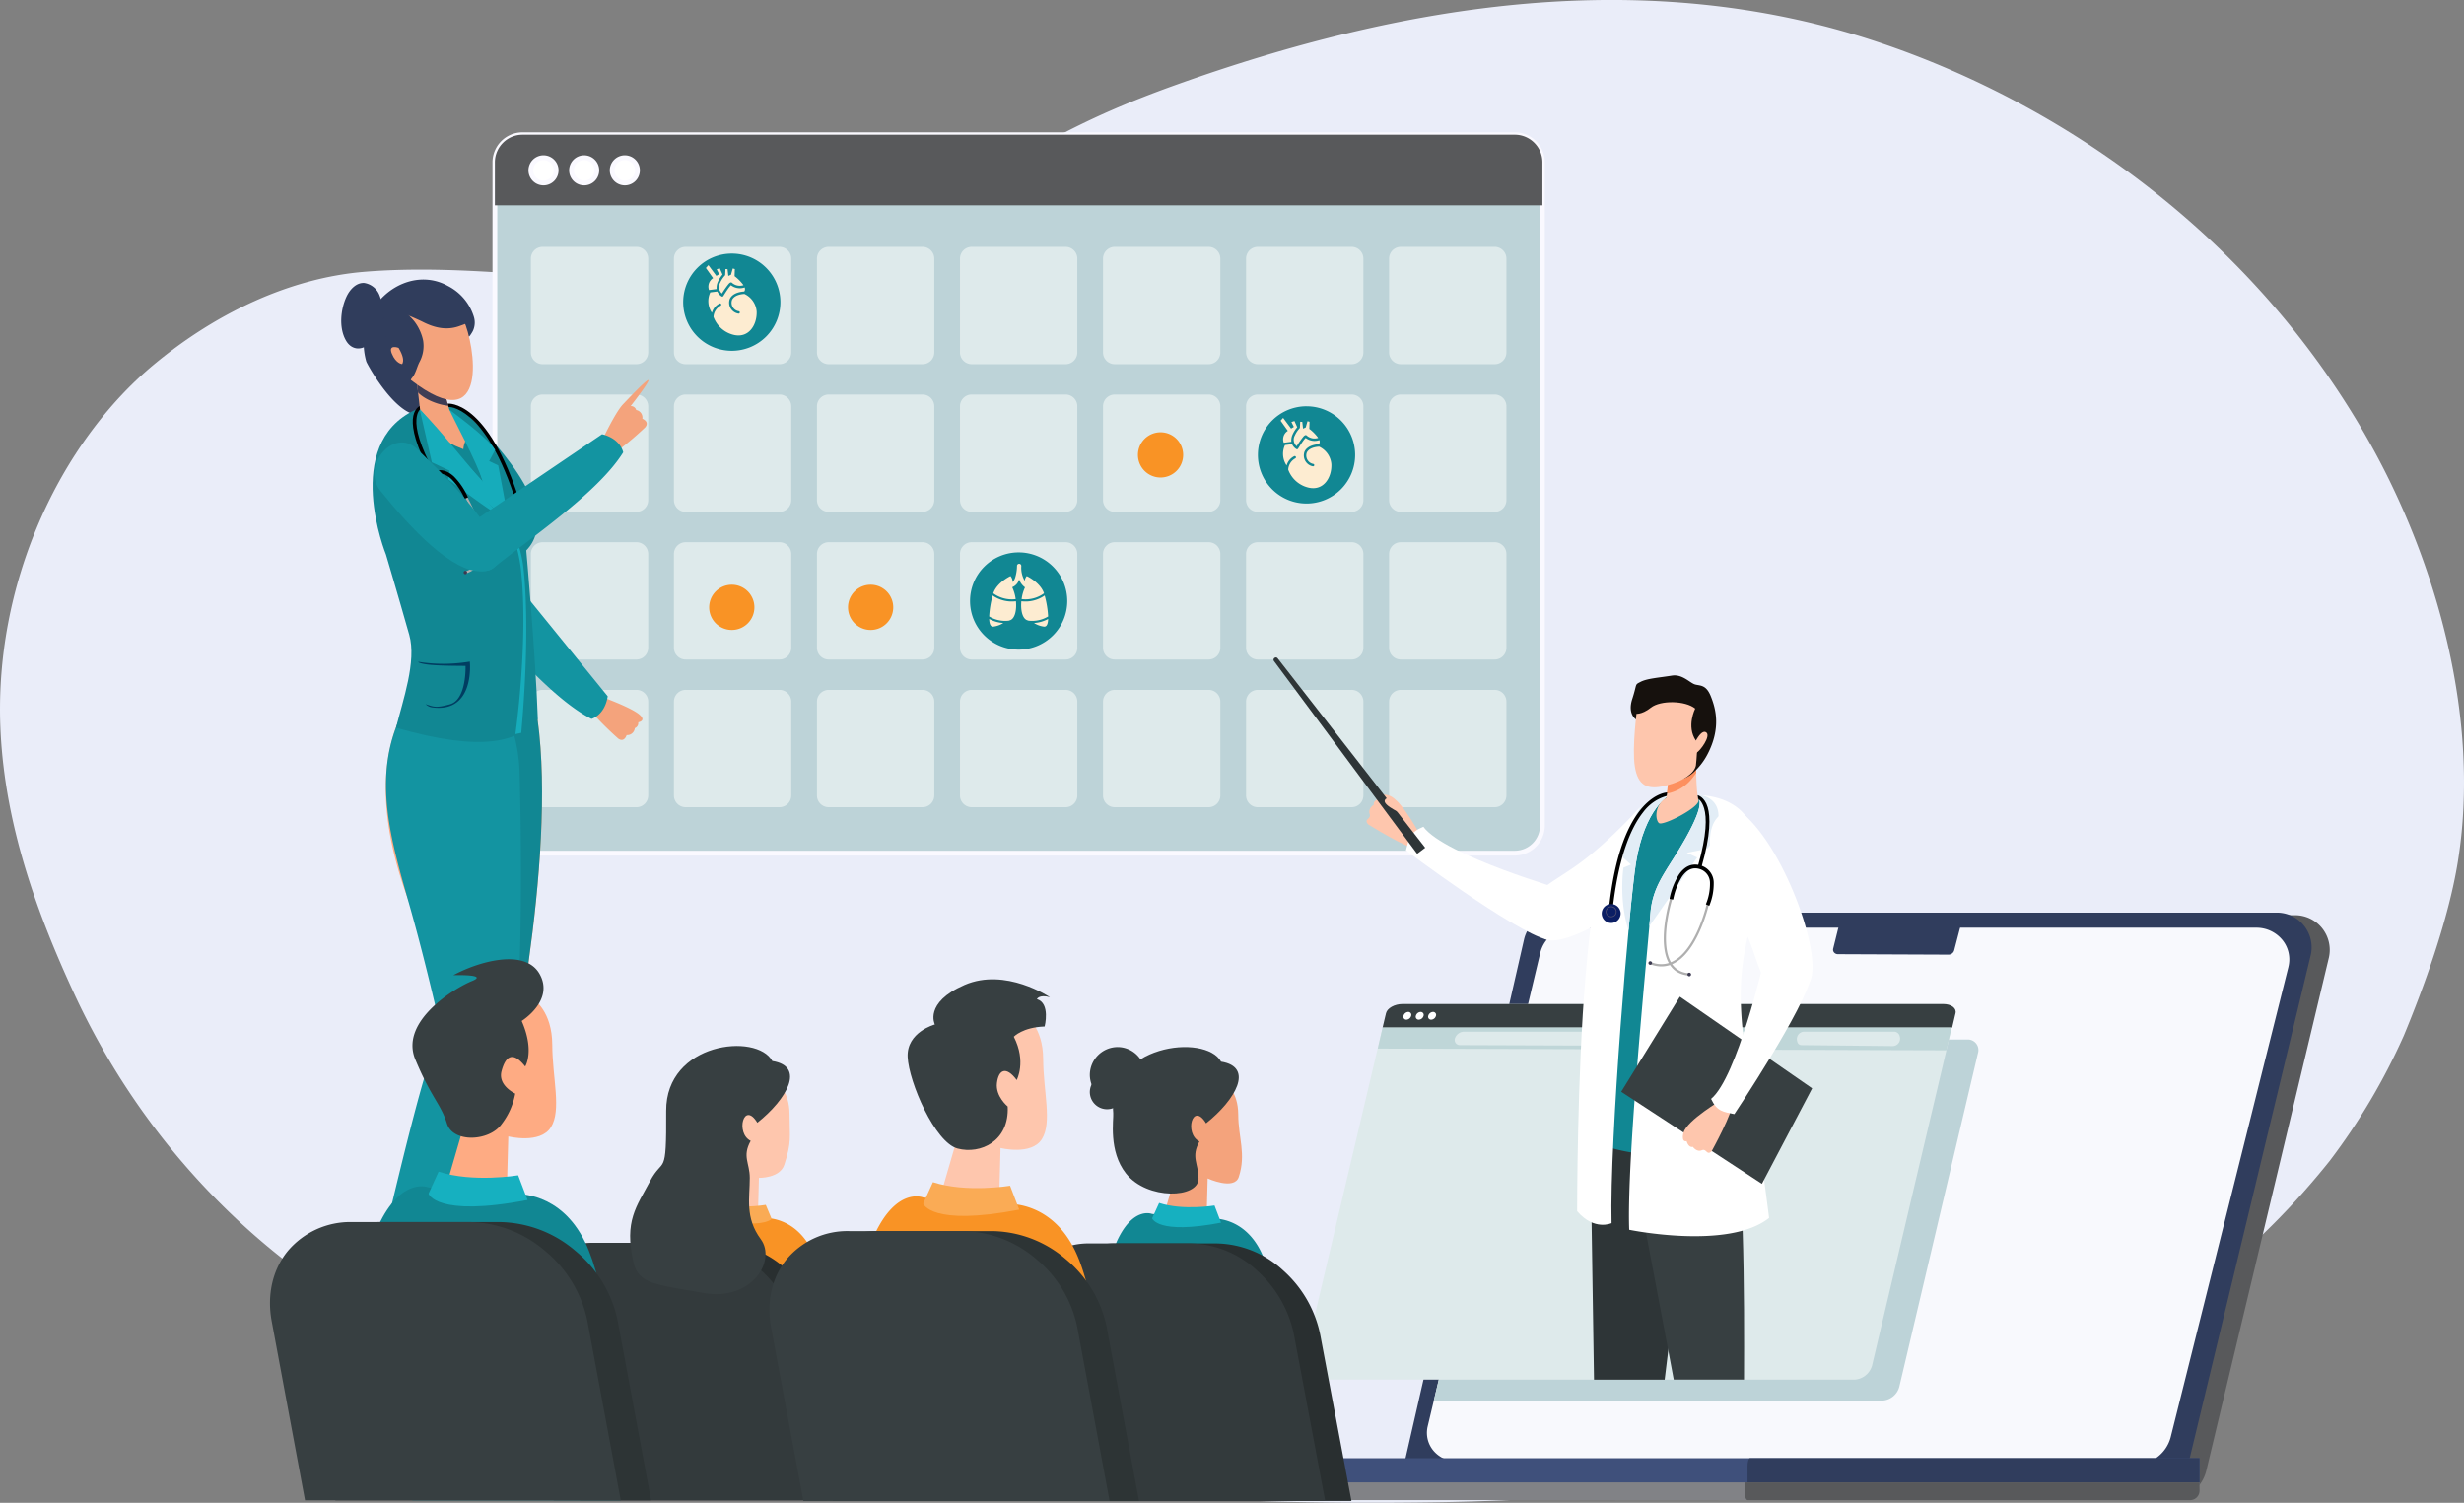 <svg xmlns="http://www.w3.org/2000/svg" xmlns:xlink="http://www.w3.org/1999/xlink" width="621.082" height="378.804" viewBox="0 0 621.082 378.804">
  <rect x="0" y="0" width="621.082" height="378.804" fill="#808080" stroke="none"/>
  <defs>
    <clipPath id="clip-path">
      <path id="Tracé_297" data-name="Tracé 297" d="M622.133,893.939c4.959,36.263-7.924,93.272-9.343,102.136-1.613,10.087-7.216,47.539-6.49,50.779s-5.08.558-6.416-2.836c0,0,.9-8.564,1.232-13.513.2-2.918-.758-26.054-1.612-45.37,2.833-8.787,5.987-22.448,8.059-31.987,1.386-6.378-7.694-61.743-7.694-61.743l22.264,2.534Z" fill="none" clip-rule="evenodd"/>
    </clipPath>
    <clipPath id="clip-path-2">
      <path id="Tracé_308" data-name="Tracé 308" d="M596.95,805.475l2.967,10.483c6.239,7.779,3.772,6.535,3.506,9.908-2.2-.977-6.41-1.879-10.9-9.849l-1.812-15.84,6.239,5.3Z" fill="none" clip-rule="evenodd"/>
    </clipPath>
    <clipPath id="clip-path-3">
      <path id="Tracé_355" data-name="Tracé 355" d="M909.62,966s8.666-38.823,2.405-46.912-18.787.815-17.7,17.2,1.988,17.116,3.286,24.382c1.057,5.909,4.641,7.779,12.006,5.335Z" fill="none" clip-rule="evenodd"/>
    </clipPath>
    <clipPath id="clip-path-4">
      <path id="Tracé_359" data-name="Tracé 359" d="M914.591,913.076a3.759,3.759,0,0,1,.463,1.92c.068,1.672-1.214,4.741-3.465,8.8-4.5,8.109-8.439,11.645-8.978,19.386s-6,61.269-5.316,79.442c0,0,25.065,5.182,35.265-2.992,0,0-2.592-20.541-5.613-39.391-3.353-20.91-.464-27.333,1.619-38.233s1.593-19.954-2.573-24.473c-4.326-4.691-11.4-4.454-11.4-4.454Z" fill="none" clip-rule="evenodd"/>
    </clipPath>
    <clipPath id="clip-path-5">
      <path id="Tracé_362" data-name="Tracé 362" d="M907.382,913.128s-6.139,3.125-8.385,17.012c-1.606,9.924-6.712,69.943-6.149,90.808,0,0-4.321,2.063-8.679-3.008,0,0-.021-34.558,2.125-59.21,1.212-13.914,2.168-22.312,5.833-30.515,7.621-17.056,15.255-15.087,15.255-15.087Z" fill="none" clip-rule="evenodd"/>
    </clipPath>
    <clipPath id="clip-path-6">
      <path id="Tracé_366" data-name="Tracé 366" d="M914.16,905.815s-.009,6.52.605,8.4c.592,1.814-8.771,6.561-9.9,5.93-.943-.529-1.439-4.446,1.767-6.4a29.83,29.83,0,0,0,.357-7.746l7.172-.193Z" fill="none" clip-rule="evenodd"/>
    </clipPath>
  </defs>
  <g id="Groupe_1" data-name="Groupe 1" transform="translate(-486.634 -712.638)">
    <path id="Tracé_257" data-name="Tracé 257" d="M603.424,1055.465c79.334,28.495,162.121,37.107,244.233,35.861,55.8-.847,113.659-7.668,165.616-35.907,22.717-12.346,42.815-27.913,60.55-50.11a159.2,159.2,0,0,0,18.712-31.6c5.067-12.208,11.262-29.23,13.615-43.778,5.86-36.245-5.473-75.414-21.607-104.607-28.884-52.266-77.2-86.255-124.564-102.094-58.525-19.574-119.619-9.731-177.021,10.831-24.843,8.9-32.8,14.922-56.665,27.293-17.284,8.961-35.456,19.6-54.412,21.5-31.148,3.116-62.127-4.235-93.284-1.714-18.713,1.514-37.327,10.263-53.03,23.264-23.9,19.786-40.708,55.572-38.783,92.826,1.232,23.858,9.272,45.9,18.634,66.082,21.149,45.595,58.724,78.043,98.006,92.151Z" fill="#eaedf9" fill-rule="evenodd"/>
    <path id="Tracé_258" data-name="Tracé 258" d="M875.42,753.56a6.962,6.962,0,0,0-6.961-6.962H618.336a6.961,6.961,0,0,0-6.959,6.962V920.723a6.96,6.96,0,0,0,6.959,6.961H868.459a6.962,6.962,0,0,0,6.961-6.961V753.56Z" fill="#bdd3d8" stroke="#faf9ff" stroke-linecap="round" stroke-linejoin="round" stroke-width="1.209" fill-rule="evenodd"/>
    <path id="Tracé_259" data-name="Tracé 259" d="M650.021,777.827a2.963,2.963,0,0,0-2.962-2.963H623.411a2.963,2.963,0,0,0-2.963,2.963v23.648a2.962,2.962,0,0,0,2.963,2.961h23.648a2.962,2.962,0,0,0,2.962-2.961V777.827Z" fill="#deeaeb" fill-rule="evenodd"/>
    <path id="Tracé_260" data-name="Tracé 260" d="M650.021,815.05a2.964,2.964,0,0,0-2.962-2.963H623.411a2.964,2.964,0,0,0-2.963,2.963V838.7a2.962,2.962,0,0,0,2.963,2.961h23.648a2.962,2.962,0,0,0,2.962-2.961V815.05Z" fill="#deeaeb" fill-rule="evenodd"/>
    <path id="Tracé_261" data-name="Tracé 261" d="M650.021,852.273a2.963,2.963,0,0,0-2.962-2.963H623.411a2.963,2.963,0,0,0-2.963,2.963v23.646a2.962,2.962,0,0,0,2.963,2.963h23.648a2.962,2.962,0,0,0,2.962-2.963V852.273Z" fill="#deeaeb" fill-rule="evenodd"/>
    <path id="Tracé_262" data-name="Tracé 262" d="M650.021,889.495a2.962,2.962,0,0,0-2.962-2.962H623.411a2.962,2.962,0,0,0-2.963,2.962v23.647a2.963,2.963,0,0,0,2.963,2.963h23.648a2.963,2.963,0,0,0,2.962-2.963V889.495Z" fill="#deeaeb" fill-rule="evenodd"/>
    <path id="Tracé_263" data-name="Tracé 263" d="M686.075,777.827a2.964,2.964,0,0,0-2.962-2.963H659.465a2.962,2.962,0,0,0-2.962,2.963v23.648a2.96,2.96,0,0,0,2.962,2.961h23.648a2.962,2.962,0,0,0,2.962-2.961V777.827Z" fill="#deeaeb" fill-rule="evenodd"/>
    <path id="Tracé_264" data-name="Tracé 264" d="M686.075,815.05a2.964,2.964,0,0,0-2.962-2.963H659.465a2.962,2.962,0,0,0-2.962,2.963V838.7a2.96,2.96,0,0,0,2.962,2.961h23.648a2.962,2.962,0,0,0,2.962-2.961V815.05Z" fill="#deeaeb" fill-rule="evenodd"/>
    <path id="Tracé_265" data-name="Tracé 265" d="M686.075,852.273a2.964,2.964,0,0,0-2.962-2.963H659.465a2.962,2.962,0,0,0-2.962,2.963v23.646a2.96,2.96,0,0,0,2.962,2.963h23.648a2.962,2.962,0,0,0,2.962-2.963V852.273Z" fill="#deeaeb" fill-rule="evenodd"/>
    <path id="Tracé_266" data-name="Tracé 266" d="M686.075,889.495a2.962,2.962,0,0,0-2.962-2.962H659.465a2.96,2.96,0,0,0-2.962,2.962v23.647a2.962,2.962,0,0,0,2.962,2.963h23.648a2.964,2.964,0,0,0,2.962-2.963V889.495Z" fill="#deeaeb" fill-rule="evenodd"/>
    <path id="Tracé_267" data-name="Tracé 267" d="M794.239,777.827a2.965,2.965,0,0,0-2.963-2.963H767.628a2.962,2.962,0,0,0-2.962,2.963v23.648a2.96,2.96,0,0,0,2.962,2.961h23.648a2.964,2.964,0,0,0,2.963-2.961V777.827Z" fill="#deeaeb" fill-rule="evenodd"/>
    <path id="Tracé_268" data-name="Tracé 268" d="M794.239,815.05a2.965,2.965,0,0,0-2.963-2.963H767.628a2.962,2.962,0,0,0-2.962,2.963V838.7a2.96,2.96,0,0,0,2.962,2.961h23.648a2.964,2.964,0,0,0,2.963-2.961V815.05Z" fill="#deeaeb" fill-rule="evenodd"/>
    <path id="Tracé_269" data-name="Tracé 269" d="M794.239,852.273a2.965,2.965,0,0,0-2.963-2.963H767.628a2.962,2.962,0,0,0-2.962,2.963v23.646a2.96,2.96,0,0,0,2.962,2.963h23.648a2.964,2.964,0,0,0,2.963-2.963V852.273Z" fill="#deeaeb" fill-rule="evenodd"/>
    <path id="Tracé_270" data-name="Tracé 270" d="M794.239,889.495a2.964,2.964,0,0,0-2.963-2.962H767.628a2.96,2.96,0,0,0-2.962,2.962v23.647a2.962,2.962,0,0,0,2.962,2.963h23.648a2.965,2.965,0,0,0,2.963-2.963V889.495Z" fill="#deeaeb" fill-rule="evenodd"/>
    <path id="Tracé_271" data-name="Tracé 271" d="M722.129,777.827a2.962,2.962,0,0,0-2.962-2.963H695.519a2.962,2.962,0,0,0-2.961,2.963v23.648a2.96,2.96,0,0,0,2.961,2.961h23.648a2.96,2.96,0,0,0,2.962-2.961V777.827Z" fill="#deeaeb" fill-rule="evenodd"/>
    <path id="Tracé_272" data-name="Tracé 272" d="M722.129,815.05a2.962,2.962,0,0,0-2.962-2.963H695.519a2.962,2.962,0,0,0-2.961,2.963V838.7a2.96,2.96,0,0,0,2.961,2.961h23.648a2.96,2.96,0,0,0,2.962-2.961V815.05Z" fill="#deeaeb" fill-rule="evenodd"/>
    <path id="Tracé_273" data-name="Tracé 273" d="M722.129,852.273a2.962,2.962,0,0,0-2.962-2.963H695.519a2.962,2.962,0,0,0-2.961,2.963v23.646a2.96,2.96,0,0,0,2.961,2.963h23.648a2.96,2.96,0,0,0,2.962-2.963V852.273Z" fill="#deeaeb" fill-rule="evenodd"/>
    <path id="Tracé_274" data-name="Tracé 274" d="M722.129,889.495a2.96,2.96,0,0,0-2.962-2.962H695.519a2.96,2.96,0,0,0-2.961,2.962v23.647a2.962,2.962,0,0,0,2.961,2.963h23.648a2.962,2.962,0,0,0,2.962-2.963V889.495Z" fill="#deeaeb" fill-rule="evenodd"/>
    <path id="Tracé_275" data-name="Tracé 275" d="M830.292,777.827a2.962,2.962,0,0,0-2.962-2.963H803.683a2.964,2.964,0,0,0-2.963,2.963v23.648a2.962,2.962,0,0,0,2.963,2.961H827.33a2.96,2.96,0,0,0,2.962-2.961V777.827Z" fill="#deeaeb" fill-rule="evenodd"/>
    <path id="Tracé_276" data-name="Tracé 276" d="M830.292,815.05a2.962,2.962,0,0,0-2.962-2.963H803.683a2.964,2.964,0,0,0-2.963,2.963V838.7a2.962,2.962,0,0,0,2.963,2.961H827.33a2.96,2.96,0,0,0,2.962-2.961V815.05Z" fill="#deeaeb" fill-rule="evenodd"/>
    <path id="Tracé_277" data-name="Tracé 277" d="M830.292,852.273a2.962,2.962,0,0,0-2.962-2.963H803.683a2.964,2.964,0,0,0-2.963,2.963v23.646a2.962,2.962,0,0,0,2.963,2.963H827.33a2.96,2.96,0,0,0,2.962-2.963V852.273Z" fill="#deeaeb" fill-rule="evenodd"/>
    <path id="Tracé_278" data-name="Tracé 278" d="M830.292,889.495a2.96,2.96,0,0,0-2.962-2.962H803.683a2.962,2.962,0,0,0-2.963,2.962v23.647a2.964,2.964,0,0,0,2.963,2.963H827.33a2.962,2.962,0,0,0,2.962-2.963V889.495Z" fill="#deeaeb" fill-rule="evenodd"/>
    <path id="Tracé_279" data-name="Tracé 279" d="M758.184,777.827a2.962,2.962,0,0,0-2.962-2.963H731.574a2.965,2.965,0,0,0-2.963,2.963v23.648a2.963,2.963,0,0,0,2.963,2.961h23.648a2.96,2.96,0,0,0,2.962-2.961V777.827Z" fill="#deeaeb" fill-rule="evenodd"/>
    <path id="Tracé_280" data-name="Tracé 280" d="M758.184,815.05a2.962,2.962,0,0,0-2.962-2.963H731.574a2.965,2.965,0,0,0-2.963,2.963V838.7a2.963,2.963,0,0,0,2.963,2.961h23.648a2.96,2.96,0,0,0,2.962-2.961V815.05Z" fill="#deeaeb" fill-rule="evenodd"/>
    <path id="Tracé_281" data-name="Tracé 281" d="M758.184,852.273a2.962,2.962,0,0,0-2.962-2.963H731.574a2.965,2.965,0,0,0-2.963,2.963v23.646a2.963,2.963,0,0,0,2.963,2.963h23.648a2.96,2.96,0,0,0,2.962-2.963V852.273Z" fill="#deeaeb" fill-rule="evenodd"/>
    <path id="Tracé_282" data-name="Tracé 282" d="M758.184,889.495a2.96,2.96,0,0,0-2.962-2.962H731.574a2.963,2.963,0,0,0-2.963,2.962v23.647a2.965,2.965,0,0,0,2.963,2.963h23.648a2.962,2.962,0,0,0,2.962-2.963V889.495Z" fill="#deeaeb" fill-rule="evenodd"/>
    <path id="Tracé_283" data-name="Tracé 283" d="M866.347,777.827a2.962,2.962,0,0,0-2.963-2.963H839.737a2.965,2.965,0,0,0-2.963,2.963v23.648a2.964,2.964,0,0,0,2.963,2.961h23.647a2.96,2.96,0,0,0,2.963-2.961V777.827Z" fill="#deeaeb" fill-rule="evenodd"/>
    <path id="Tracé_284" data-name="Tracé 284" d="M866.347,815.05a2.962,2.962,0,0,0-2.963-2.963H839.737a2.965,2.965,0,0,0-2.963,2.963V838.7a2.964,2.964,0,0,0,2.963,2.961h23.647a2.96,2.96,0,0,0,2.963-2.961V815.05Z" fill="#deeaeb" fill-rule="evenodd"/>
    <path id="Tracé_285" data-name="Tracé 285" d="M866.347,852.273a2.962,2.962,0,0,0-2.963-2.963H839.737a2.965,2.965,0,0,0-2.963,2.963v23.646a2.964,2.964,0,0,0,2.963,2.963h23.647a2.96,2.96,0,0,0,2.963-2.963V852.273Z" fill="#deeaeb" fill-rule="evenodd"/>
    <path id="Tracé_286" data-name="Tracé 286" d="M866.347,889.495a2.96,2.96,0,0,0-2.963-2.962H839.737a2.964,2.964,0,0,0-2.963,2.962v23.647a2.965,2.965,0,0,0,2.963,2.963h23.647a2.962,2.962,0,0,0,2.963-2.963V889.495Z" fill="#deeaeb" fill-rule="evenodd"/>
    <path id="Tracé_287" data-name="Tracé 287" d="M875.42,764.388H611.377V753.56a6.961,6.961,0,0,1,6.959-6.962H868.459a6.962,6.962,0,0,1,6.961,6.962v10.828Z" fill="#58595b" fill-rule="evenodd"/>
    <path id="Tracé_288" data-name="Tracé 288" d="M623.632,752.39a3.184,3.184,0,1,1-3.184,3.184,3.187,3.187,0,0,1,3.184-3.184Z" fill="#fff" stroke="#faf9ff" stroke-linecap="round" stroke-linejoin="round" stroke-width="1.209" fill-rule="evenodd"/>
    <path id="Tracé_289" data-name="Tracé 289" d="M644.129,752.39a3.184,3.184,0,1,1-3.185,3.184,3.185,3.185,0,0,1,3.185-3.184Z" fill="#fff" stroke="#faf9ff" stroke-linecap="round" stroke-linejoin="round" stroke-width="1.209" fill-rule="evenodd"/>
    <path id="Tracé_290" data-name="Tracé 290" d="M633.88,752.39a3.184,3.184,0,1,1-3.184,3.184,3.185,3.185,0,0,1,3.184-3.184Z" fill="#fff" stroke="#faf9ff" stroke-linecap="round" stroke-linejoin="round" stroke-width="1.209" fill-rule="evenodd"/>
    <path id="Tracé_291" data-name="Tracé 291" d="M637.264,887.915s8.172,2.849,10.519,4.829c1.909,1.609-.277,1.963-.277,1.963a1.363,1.363,0,0,1-.864,1.478,1.923,1.923,0,0,1-2.057,1.739s-.579,1.988-2.129.873a82.615,82.615,0,0,1-6.158-6.061l.966-4.821Z" fill="#f4a37c" fill-rule="evenodd"/>
    <path id="Tracé_292" data-name="Tracé 292" d="M635.732,893.851s3.338-.876,4.084-5.713L616.473,859.4s-5.223-7.881-11.937-1.883a4.368,4.368,0,0,0-.575,6.382c7.855,8.064,21,24.507,31.771,29.957Z" fill="#1394a1" fill-rule="evenodd"/>
    <path id="Tracé_293" data-name="Tracé 293" d="M611.56,830.2c2.216,7.867,4.746,17.005,5.27,26.813.157,2.922,1.592,6.173.318,6.913-3.506,2.035-4.682,2.312-7.079,1.035-6.594-3.513-10.019-18.188-11.835-30.446-1.156-7.8,11.077-12.3,13.326-4.315Z" fill="#1394a1" fill-rule="evenodd"/>
    <path id="Tracé_294" data-name="Tracé 294" d="M604.781,797.393c-.113.557.821-.85,1.065-1.37a4.949,4.949,0,0,0,.231-3.541,13.046,13.046,0,0,0-6.566-7.774c-7.363-4.07-16.14.056-19.638,7.335a16.829,16.829,0,0,0-.911,11.726c.173.672,13.811,25.789,19.78,5.724l-4.391-5.514,10.43-6.586Z" fill="#303d5c" fill-rule="evenodd"/>
    <path id="Tracé_295" data-name="Tracé 295" d="M622.133,893.939c4.959,36.263-7.924,93.272-9.343,102.136-1.613,10.087-7.216,47.539-6.49,50.779s-5.08.558-6.416-2.836c0,0,.9-8.564,1.232-13.513.2-2.918-.758-26.054-1.612-45.37,2.833-8.787,5.987-22.448,8.059-31.987,1.386-6.378-7.694-61.743-7.694-61.743l22.264,2.534Z" fill="#fe9e70" fill-rule="evenodd"/>
    <g id="Groupe_27" data-name="Groupe 27">
      <g id="Groupe_26" data-name="Groupe 26" clip-path="url(#clip-path)">
        <path id="Tracé_296" data-name="Tracé 296" d="M625.156,982.821c-.033-.481-8.286,7.611-8.651,7.928-.7.606-1.382,1.219-2.047,1.857a57.287,57.287,0,0,0-5.624,6.095c-3.814,4.925-5.364,10.648-6.7,16.611-.507,2.276-1.052,4.562-1.766,6.783-.054.17-.646,2.127-1.037,1.984-.375-.138.005-3.1.017-3.356.178-3.66.3-7.324.5-10.985.429-7.957.32-22.995,9.311-26.474,2.772-1.073,5.9-.913,8.817-.748,1.414.079,3.065.672,4.46.539.94-.09,1.8-.927,2.713-.234Z" fill="#fe9460" fill-rule="evenodd"/>
      </g>
    </g>
    <path id="Tracé_298" data-name="Tracé 298" d="M622.133,893.939c4.959,36.263-7.924,93.272-9.343,102.136-1.17,7.322-3.685,32.356-5.113,44.964-4.313.64-8.463-.213-8.128-3.787.218-2.33.809-32.8-.045-52.117,2.833-8.787,5.987-22.448,8.059-31.987,1.386-6.378-7.694-61.743-7.694-61.743l22.264,2.534Z" fill="#118793" fill-rule="evenodd"/>
    <path id="Tracé_299" data-name="Tracé 299" d="M607.724,892.312s9.43,76.922,5.921,82.7-21.044,49.675-25.7,64.5c-.334,1.065-.689,1.851-.935,2.646-2.307,7.463-5.74,8.589-7.394,6.647-1.007-1.182-.89-2.794.374-5.568.44-.965.471-2.634.844-3.55a124.626,124.626,0,0,0,4.406-13.849c.83-2.55,14.334-52.292,18.764-58.084,0,0-31.061-44.688-16.035-75.286l19.756-.152Z" fill="#feab83" fill-rule="evenodd"/>
    <path id="Tracé_300" data-name="Tracé 300" d="M614.335,892.312a42.577,42.577,0,0,1,3.247,14.589c.723,24.386.544,64.316-2.1,68.674-3.51,5.777-21.492,49.286-26.148,64.109-.335,1.066-9.648-1.487-9.03-3.178,1.925-5.258,13.142-57.921,17.573-63.713,0,0-3.584-16.285-7.891-31.487-4.7-16.6-9.86-32.869-2.016-48.842l26.367-.152Z" fill="#1394a1" fill-rule="evenodd"/>
    <path id="Tracé_301" data-name="Tracé 301" d="M580.818,1039.524s-3.4,8.118-3.333,13.536l14.842,4.42,6.126-.153a10.082,10.082,0,0,0-6.823-5.584,8.554,8.554,0,0,1-4.413-9.829c-2.137,1.177-5.214-.118-6.4-2.39Z" fill="#118793" fill-rule="evenodd"/>
    <path id="Tracé_302" data-name="Tracé 302" d="M599.969,1043.513s-1.23,8.719.217,13.939l23.11-.186s-2.879-3.349-9.909-5.155-6.931-8-6.931-8c-1.768,1.681-4.764,1.3-6.487-.6Z" fill="#118793" fill-rule="evenodd"/>
    <path id="Tracé_303" data-name="Tracé 303" d="M586.459,896.086c1.721-6.9,5.221-16.745,3.335-23.413-2.887-10.208-5.874-20.253-5.874-20.253s-11.229-27.709,7.313-36.429c0,0,9.75-2.682,13.139.934,4.273,4.56,24.885,24.251,14.917,34.461,0,0,2.328,25.994,2.91,42.511-4.859,5.557-13.485,8.543-35.74,2.189Z" fill="#118793" fill-rule="evenodd"/>
    <path id="Tracé_304" data-name="Tracé 304" d="M616.545,897.675s3.343-23.456,1.415-41.311a37.2,37.2,0,0,0-3.455-12.1l.243-.149a30.831,30.831,0,0,1,3.875,12.114c.837,7.61,1.131,21.872-.6,41.138l-1.482.31Z" fill="#16acbb" fill-rule="evenodd"/>
    <path id="Tracé_305" data-name="Tracé 305" d="M592.1,879.58c1.511.746,5.314.871,11.879.914,0,0,.311,8.43-3.875,9.652-3.776,1.1-4.342.548-6.173,0a2.944,2.944,0,0,0,1.682.808c10.829,1.421,9.447-11.553,9.447-11.553a40.039,40.039,0,0,1-12.948.064l-.012.112Z" fill="#013d61" fill-rule="evenodd"/>
    <path id="Tracé_306" data-name="Tracé 306" d="M596.95,805.475l2.967,10.483c6.239,7.779,3.772,6.535,3.506,9.908-2.2-.977-6.41-1.879-10.9-9.849l-1.812-15.84,6.239,5.3Z" fill="#f4a37c" fill-rule="evenodd"/>
    <g id="Groupe_29" data-name="Groupe 29">
      <g id="Groupe_28" data-name="Groupe 28" clip-path="url(#clip-path-2)">
        <path id="Tracé_307" data-name="Tracé 307" d="M590.711,809.392c1.115,5.122,14.258,7.658,11.271,3.442a74.155,74.155,0,0,0-5.267-5.259,5.16,5.16,0,0,0-2.394-1.193c-1.241-.169-2.466,2.806-3.61,3.01Z" fill="#3f3d55" fill-rule="evenodd"/>
      </g>
    </g>
    <path id="Tracé_309" data-name="Tracé 309" d="M603.5,793.388c2.763,5.789,6.906,30.572-13.317,15.025l-3.565-16.556s6.565-8.44,16.882,1.531Z" fill="#f4a37c" fill-rule="evenodd"/>
    <path id="Tracé_310" data-name="Tracé 310" d="M589.477,792.091c-.056.062.164.038.23.085a15.168,15.168,0,0,1,1.41,1.53,12.034,12.034,0,0,1,2.163,4.728,8.535,8.535,0,0,1-.941,5.517c-.626,1.251-.9,2.748-1.784,3.857-1.824,2.3-.386,3.654-1.838,5.234-3.18,3.459-8.852-8.158-5.467-13.193,1.492-2.215-.581-5.3.205-7.873.352-1.155,5.306-4.518,5.991-4.651,4.888-.952,11.619-1.38,14.537,3.276.411.658,1.481,2.118,1.394,2.957a14.363,14.363,0,0,1-2.577,1.132c-3.395,1.351-6.537.637-9.636-.934-.947-.48-3.687-1.665-3.687-1.665Z" fill="#303d5c" fill-rule="evenodd"/>
    <path id="Tracé_311" data-name="Tracé 311" d="M582.732,788.773c.179-.107-.374-1.552-.425-1.665a4.92,4.92,0,0,0-3.9-3.145c-2.059-.094-3.652,1.758-4.439,3.459-1.493,3.224-1.973,7.919-.1,11.1,1.345,2.286,3.732,2.535,5.718.894a12.1,12.1,0,0,0,3.8-7.139" fill="#303d5c" fill-rule="evenodd"/>
    <path id="Tracé_312" data-name="Tracé 312" d="M587.109,800.332s-2.746-1.033-1.688,1.491,2.585,2.592,2.585,2.592c.463-.778.308-2.029-.9-4.083Z" fill="#f4a37c" fill-rule="evenodd"/>
    <path id="Tracé_313" data-name="Tracé 313" d="M596.488,820.963c.327.42,11.848,13.081,11.848,13.081s-4.126-13.789-4.021-13.644a63.3,63.3,0,0,1,4.164,6.753c.908,1.658,3.657,7.467,4.306,9.24a28.019,28.019,0,0,1,1.6,6.056c.037.284.484,1.505.236,1.779-.066.071-.395-.262-.433-.3-.421-.371-3.078-3.168-3.516-3.521-1.117-.9-11.235-10.865-13.071-15.358a17.531,17.531,0,0,1-.872-2.987,3.972,3.972,0,0,1-.238-1.1Z" fill="#16acbb" fill-rule="evenodd"/>
    <path id="Tracé_314" data-name="Tracé 314" d="M614.841,844.364a47.492,47.492,0,0,0-4.087-2.844c-3.032-1.907-11.187-8.063-11.187-8.063l.362-2.2s-4.311-2.031-4.448-2.088l-3.056-13.378c4.219,4.205,11.937,19.858,22.416,28.574Z" fill="#16acbb" fill-rule="evenodd"/>
    <path id="Tracé_315" data-name="Tracé 315" d="M608.336,834.044s-7.33-3.446-10.674-8.235L592.444,815.8c5.9,6.016,12.016,14.123,15.892,18.246Z" fill="#16acbb" fill-rule="evenodd"/>
    <path id="Tracé_316" data-name="Tracé 316" d="M592.411,814.994s-1.546.716-1.721,3.369c-.153,2.36.658,6.541,4.619,13.781l.8-.434c-3.824-6.991-4.658-11.009-4.51-13.287.129-1.987.911-2.567.911-2.567l-.095-.862Z" fill-rule="evenodd"/>
    <path id="Tracé_317" data-name="Tracé 317" d="M599.7,815.219s2.134-.16,5.412,2.653c3.432,2.949,7.842,9.114,11.825,21.952l.865-.269c-8.187-26.387-18.331-25.178-18.331-25.178l.229.842Z" fill-rule="evenodd"/>
    <path id="Tracé_318" data-name="Tracé 318" d="M616.958,838.242a2.292,2.292,0,1,1-1.813,2.687,2.294,2.294,0,0,1,1.813-2.687Z" fill="#0b1e64" fill-rule="evenodd"/>
    <path id="Tracé_319" data-name="Tracé 319" d="M617.064,838.791a1.3,1.3,0,1,1-1.033,1.53,1.3,1.3,0,0,1,1.033-1.53Z" fill="#535170" fill-rule="evenodd"/>
    <path id="Tracé_320" data-name="Tracé 320" d="M617.1,838.965a1.128,1.128,0,1,1-.892,1.322,1.127,1.127,0,0,1,.892-1.322Z" fill="#0b1e64" fill-rule="evenodd"/>
    <path id="Tracé_321" data-name="Tracé 321" d="M595.668,841.611s2.88,6.029,7.083,9.562c2.871,2.413,6.347,3.666,9.956,1.223a.272.272,0,0,0-.3-.45c-3.373,2.283-6.618,1.067-9.3-1.189-4.124-3.466-6.944-9.379-6.944-9.379a.271.271,0,1,0-.49.233Z" fill="#afafaf" fill-rule="evenodd"/>
    <path id="Tracé_322" data-name="Tracé 322" d="M603.886,838.07s3.341,5.752,3.969,10.97c.405,3.375-.328,6.537-4,7.646a.272.272,0,0,0,.157.521c3.967-1.2,4.818-4.585,4.379-8.232-.639-5.317-4.037-11.177-4.037-11.177a.272.272,0,1,0-.47.272Z" fill="#afafaf" fill-rule="evenodd"/>
    <path id="Tracé_323" data-name="Tracé 323" d="M603.839,856.519a.438.438,0,1,1-.331.523.437.437,0,0,1,.331-.523Z" fill="#3c3a51" fill-rule="evenodd"/>
    <path id="Tracé_324" data-name="Tracé 324" d="M612.455,851.733a.438.438,0,1,1-.331.524.439.439,0,0,1,.331-.524Z" fill="#3c3a51" fill-rule="evenodd"/>
    <path id="Tracé_325" data-name="Tracé 325" d="M604.6,838.018a17.39,17.39,0,0,0-3.538-5.269c-1.55-1.426-3.49-2.21-5.635-.985a4.368,4.368,0,0,0-2.126,4.9,14.046,14.046,0,0,0,2.247,5.1l.733-.533a12.933,12.933,0,0,1-2.086-4.716,3.515,3.515,0,0,1,1.682-3.96c1.745-1,3.311-.3,4.571.863a16.266,16.266,0,0,1,3.315,4.951l.837-.348Z" fill-rule="evenodd"/>
    <path id="Tracé_326" data-name="Tracé 326" d="M614.841,844.364s-10.887-24.574-14.939-28.44c0,0,9.7,6.987,11.548,10.118l-1.509,2.83,2.277,1.081s2.36,12.282,2.623,14.411Z" fill="#16acbb" fill-rule="evenodd"/>
    <path id="Tracé_327" data-name="Tracé 327" d="M608.336,834.044c-1.372-4.7-7.705-16.337-8.411-18.116,0,0,5.451,4.821,7.294,7.952,0,0,2.665,6.6,1.117,10.164Z" fill="#16acbb" fill-rule="evenodd"/>
    <path id="Tracé_328" data-name="Tracé 328" d="M637.941,824.616s3.61-7.831,5.721-10.062c13.262-14.017,1.932.446,1.932.446a1.362,1.362,0,0,1,1.4.989,1.923,1.923,0,0,1,1.554,2.2s1.931.749.686,2.2A82.8,82.8,0,0,1,642.66,826l-4.719-1.381Z" fill="#f4a37c" fill-rule="evenodd"/>
    <path id="Tracé_329" data-name="Tracé 329" d="M643.722,826.656s-.583-3.4-5.337-4.562L607.73,842.863s-8.3,4.523-2.908,11.729a4.368,4.368,0,0,0,6.308,1.126c8.713-7.129,26.232-18.8,32.592-29.062Z" fill="#1394a1" fill-rule="evenodd"/>
    <path id="Tracé_330" data-name="Tracé 330" d="M591.84,825.882c5.883,5.674,12.676,12.288,18.076,20.493,1.609,2.443,4.489,4.526,3.762,5.808-2,3.527-2.875,4.358-5.59,4.464-7.466.294-17.826-10.65-25.577-20.317-4.934-6.152,3.359-16.208,9.329-10.448Z" fill="#1394a1" fill-rule="evenodd"/>
    <path id="Tracé_331" data-name="Tracé 331" d="M1073.636,954.112a8.751,8.751,0,0,0-8.512-10.783h-179a8.747,8.747,0,0,0-8.533,6.814c-5.377,23.7-24.082,103.395-30.334,130.948a7.9,7.9,0,0,0,7.663,9.641c34.131.156,147.8-.138,178.373,0a9.706,9.706,0,0,0,9.485-7.45c5.794-24.253,24.065-100.736,30.857-129.17" fill="#58595b" fill-rule="evenodd"/>
    <path id="Tracé_332" data-name="Tracé 332" d="M1069.061,953.481a8.749,8.749,0,0,0-8.508-10.8H879.309a8.752,8.752,0,0,0-8.531,6.8c-5.427,23.761-23.559,103.119-29.878,130.782a7.9,7.9,0,0,0,7.661,9.654c34.44.154,148.989.672,179.79.812a9.706,9.706,0,0,0,9.48-7.436c5.849-24.315,24.362-101.268,31.23-129.816" fill="#303d5d" fill-rule="evenodd"/>
    <path id="Tracé_333" data-name="Tracé 333" d="M1063.464,956.351c-6.531,26.088-24.139,96.4-29.7,118.621a9.172,9.172,0,0,1-9.016,6.79c-26.332-.113-117.018-.509-158.871-.7-4.7-.015-8.787-.031-12.1-.047a7.618,7.618,0,0,1-5.843-2.727,7,7,0,0,1-1.439-6.094c1.537-6.457,3.8-16,6.416-26.995,1.335-5.616,2.768-11.6,4.233-17.761v-.009c2.209-9.314,4.507-18.984,6.724-28.273v-.009c4.645-19.575,8.885-37.41,11.037-46.448a8.257,8.257,0,0,1,8.118-6.215h172.344a8.469,8.469,0,0,1,6.538,3.043,7.779,7.779,0,0,1,1.554,6.821" fill="#f8f9fd" fill-rule="evenodd"/>
    <path id="Tracé_334" data-name="Tracé 334" d="M950.358,945.1l-1.652,6.675a1.065,1.065,0,0,0,.235.953,1.257,1.257,0,0,0,.951.427l27.846.116a1.482,1.482,0,0,0,1.468-1.063l1.852-7.108Z" fill="#303d5d" fill-rule="evenodd"/>
    <path id="Tracé_335" data-name="Tracé 335" d="M1041.042,1080.2H760.694a1.814,1.814,0,0,0-1.578,1.981v4.736h281.926V1080.2Z" fill="#3f507b" fill-rule="evenodd"/>
    <path id="Tracé_336" data-name="Tracé 336" d="M1041.042,1080.2H927.757c-.353,0-.638.887-.638,1.981v4.736h113.923V1080.2Z" fill="#303d5d" fill-rule="evenodd"/>
    <path id="Tracé_337" data-name="Tracé 337" d="M1041.041,1086.3H757.428V1089a1.776,1.776,0,0,0,1.775,1.775h279.505a2.38,2.38,0,0,0,2.38-2.435l-.047-2.048" fill="#818286" fill-rule="evenodd"/>
    <path id="Tracé_338" data-name="Tracé 338" d="M1041.042,1086.3h-114.6V1089c0,.98.321,1.775.718,1.775H1038.68a2.38,2.38,0,0,0,2.38-2.4c-.009-1.064-.018-2.08-.018-2.08" fill="#58595b" fill-rule="evenodd"/>
    <path id="Tracé_339" data-name="Tracé 339" d="M848.048,1065.679,869.7,974.665H982.537a2.672,2.672,0,0,1,2.651,3.5l-19.807,84.016a4.684,4.684,0,0,1-4.3,3.5Z" fill="#bdd3d8" fill-rule="evenodd"/>
    <path id="Tracé_340" data-name="Tracé 340" d="M979.138,969.363a2.78,2.78,0,0,0-2.758-3.639H840.152a4.872,4.872,0,0,0-4.474,3.639c-3.549,15.052-17.057,72.351-20.606,87.4a2.779,2.779,0,0,0,2.759,3.638H954.057a4.871,4.871,0,0,0,4.475-3.638c3.548-15.052,17.057-72.351,20.606-87.4Z" fill="#deeaeb" fill-rule="evenodd"/>
    <path id="Tracé_341" data-name="Tracé 341" d="M978.7,971.654H835.138l.852-3.61c.3-1.281,2.165-2.32,4.162-2.32H976.479c2,0,3.372,1.039,3.069,2.32l-.851,3.61Z" fill="#373f41" fill-rule="evenodd"/>
    <path id="Tracé_342" data-name="Tracé 342" d="M978.562,971.654H835.138l-1.224,5.3,143.329.431,1.318-5.735Z" fill="#bfd6d8" fill-rule="evenodd"/>
    <path id="Tracé_343" data-name="Tracé 343" d="M931.418,974.52a1.4,1.4,0,0,0-1.336-1.828H855.7a2.45,2.45,0,0,0-2.333,1.7v0a1.293,1.293,0,0,0,1.227,1.684l74.325.263a2.618,2.618,0,0,0,2.5-1.822Z" fill="#deeaeb" fill-rule="evenodd"/>
    <path id="Tracé_344" data-name="Tracé 344" d="M965.459,973.773a1.473,1.473,0,0,0-1.42-1.081H941.416a1.867,1.867,0,0,0-1.8,2.364c.025.085.046.166.068.243a1.069,1.069,0,0,0,1.02.784l22.969.24a1.881,1.881,0,0,0,1.833-2.383c-.015-.057-.031-.113-.047-.167Z" fill="#deeaeb" fill-rule="evenodd"/>
    <path id="Tracé_345" data-name="Tracé 345" d="M841.6,967.713a.745.745,0,0,1,.74.976,1.308,1.308,0,0,1-1.2.977.747.747,0,0,1-.741-.977,1.308,1.308,0,0,1,1.2-.976Z" fill="#fff" fill-rule="evenodd"/>
    <path id="Tracé_346" data-name="Tracé 346" d="M847.844,967.713a.745.745,0,0,1,.74.976,1.308,1.308,0,0,1-1.2.977.747.747,0,0,1-.741-.977,1.308,1.308,0,0,1,1.2-.976Z" fill="#fff" fill-rule="evenodd"/>
    <path id="Tracé_347" data-name="Tracé 347" d="M844.721,967.713a.746.746,0,0,1,.74.976,1.308,1.308,0,0,1-1.2.977.746.746,0,0,1-.74-.977,1.307,1.307,0,0,1,1.2-.976Z" fill="#fff" fill-rule="evenodd"/>
    <path id="Tracé_348" data-name="Tracé 348" d="M844.915,923.716s-4.75-9.269-8.06-10.53c0,0-2.545-.856-2.33.717,0,0-1.854.38-1.6,1.57,0,0-1.554.959-1.046,2.313s-1.611,1.2-.413,2.624c0,0,10.451,6.548,12.54,6.185l.9-2.879Z" fill="#fec6ad" fill-rule="evenodd"/>
    <path id="Tracé_349" data-name="Tracé 349" d="M881.459,937.186s-30.7-8.87-36.047-16.148c-3.431,1.377-3.649,3.044-4.4,5.961,0,0,27,20.366,35.727,22.561,0,0,3.361-7.927,4.72-12.374Z" fill="#fff" fill-rule="evenodd"/>
    <path id="Tracé_350" data-name="Tracé 350" d="M876.074,949.328c5.275,2.569,25.213-9.358,35.316-21.472a33.585,33.585,0,0,0,4.329-6.422c1.54-3.05-.193-15.172-18.039-2.774-12.13,12.405-15.851,13.217-22.119,17.857-1.969,2.988-2.333,9.884.513,12.811Z" fill="#fff" fill-rule="evenodd"/>
    <path id="Tracé_351" data-name="Tracé 351" d="M887.412,994.265,922.9,989.3s-.106.421-.3,1.183c-1.132,4.355-5.264,19.877-9.7,32.033-2.374,6.508-4.2,18.1-5.769,30.5-.309,2.443-.608,4.918-.9,7.392h-17.81l-1.014-66.139Z" fill="#2e3537" fill-rule="evenodd"/>
    <path id="Tracé_352" data-name="Tracé 352" d="M926.229,1060.4H908.521c-.452-2.418-.917-4.89-1.386-7.392-4.575-24.353-9.774-51.586-11.367-59.916-.314-1.648-.488-2.557-.488-2.557l27.5-.059c3.587,13.078,3.538,49.422,3.449,69.924Z" fill="#373f41" fill-rule="evenodd"/>
    <path id="Tracé_353" data-name="Tracé 353" d="M909.62,966s8.666-38.823,2.405-46.912-18.787.815-17.7,17.2,1.988,17.116,3.286,24.382c1.057,5.909,4.641,7.779,12.006,5.335Z" fill="#74abe1" fill-rule="evenodd"/>
    <g id="Groupe_31" data-name="Groupe 31">
      <g id="Groupe_30" data-name="Groupe 30" clip-path="url(#clip-path-3)">
        <path id="Tracé_354" data-name="Tracé 354" d="M898.39,940.2a19.725,19.725,0,0,0,1.017,2.694,67.558,67.558,0,0,1,2.454,8.577c.621,2.961,1.51,6.509.2,9.42-.7,1.568-1.865,1.72-3.3,2.235-.383.136-.583.411-.354.794a8.021,8.021,0,0,0,3.011,2.385c3.7,2.007,8.937,2.586,11.187-1.705,2.259-4.309.765-9.739-.819-14a48.461,48.461,0,0,0-4.853-9.525c-1.6-2.458-3.4-4.552-4.151-7.281" fill="#386c81" fill-rule="evenodd"/>
      </g>
    </g>
    <path id="Tracé_356" data-name="Tracé 356" d="M925.325,920.191a36.019,36.019,0,0,0-11.172-6.343c-2.873-.891-5.351-1.822-8.631-.152-10.124,5.155-14.079,14.8-14.549,26.807-1.227,31.44-6.043,36.581-3.37,57.96-1.786,4.954,36.733,10.194,37.575-1.559,0,0-3.083-25.6-1.106-37.755,4.613-14.961,6.432-30.061,1.253-38.958Z" fill="#118793" fill-rule="evenodd"/>
    <path id="Tracé_357" data-name="Tracé 357" d="M914.591,913.076a3.759,3.759,0,0,1,.463,1.92c.068,1.672-1.214,4.741-3.465,8.8-4.5,8.109-8.439,11.645-8.978,19.386s-6,61.269-5.316,79.442c0,0,25.065,5.182,35.265-2.992,0,0-2.592-20.541-5.613-39.391-3.353-20.91-.464-27.333,1.619-38.233s1.593-19.954-2.573-24.473c-4.326-4.691-11.4-4.454-11.4-4.454Z" fill="#fff" fill-rule="evenodd"/>
    <g id="Groupe_33" data-name="Groupe 33">
      <g id="Groupe_32" data-name="Groupe 32" clip-path="url(#clip-path-4)">
        <path id="Tracé_358" data-name="Tracé 358" d="M913.68,912.847s5.942-.107,6.119,5.273a12.062,12.062,0,0,1-2.8,8.431l-5.194,1.051,2.613,1.186s-8.532,12.333-12.937,18.564c-3.567-9.659,4.572-24.655,12.2-34.505Z" fill="#e2edf6" fill-rule="evenodd"/>
      </g>
    </g>
    <path id="Tracé_360" data-name="Tracé 360" d="M907.382,913.128s-6.139,3.125-8.385,17.012c-1.606,9.924-6.712,69.943-6.149,90.808,0,0-4.321,2.063-8.679-3.008,0,0-.021-34.558,2.125-59.21,1.212-13.914,2.168-22.312,5.833-30.515,7.621-17.056,15.255-15.087,15.255-15.087Z" fill="#fff" fill-rule="evenodd"/>
    <g id="Groupe_35" data-name="Groupe 35">
      <g id="Groupe_34" data-name="Groupe 34" clip-path="url(#clip-path-5)">
        <path id="Tracé_361" data-name="Tracé 361" d="M906.665,912.746s-5.647.522-7.734,5.477a67.7,67.7,0,0,0-3.281,10.509l2.093,1.831-1.9.774s-1.526,10.215,2.345,18.455l8.48-37.046Z" fill="#e2edf6" fill-rule="evenodd"/>
      </g>
    </g>
    <path id="Tracé_363" data-name="Tracé 363" d="M920.932,987.578c-1.314,1.013-4.766,1.571-10.743,2.342,0,0,.446,9.6,4.367,10.522,3.536.837,4,.145,5.624-.675a2.685,2.685,0,0,1-1.463,1.1c-9.74,2.8-9.608-12.067-9.608-12.067a29.662,29.662,0,0,0,11.8-1.349s.008.044.022.125Z" fill="#b3cedb" fill-rule="evenodd"/>
    <path id="Tracé_364" data-name="Tracé 364" d="M914.16,905.815s-.009,6.52.605,8.4c.592,1.814-8.771,6.561-9.9,5.93-.943-.529-1.439-4.446,1.767-6.4a29.83,29.83,0,0,0,.357-7.746l7.172-.193Z" fill="#fec6ad" fill-rule="evenodd"/>
    <g id="Groupe_37" data-name="Groupe 37">
      <g id="Groupe_36" data-name="Groupe 36" clip-path="url(#clip-path-6)">
        <path id="Tracé_365" data-name="Tracé 365" d="M914.58,906.795c-.051.026-.094.165-.122.212-.114.2-.24.386-.366.574a16.622,16.622,0,0,1-1.432,1.84,10.557,10.557,0,0,1-5.58,3.2c-.435.11-.874.2-1.311.293a2.018,2.018,0,0,1-.7.088c-.2-.035-.191-.284-.19-.446,0-.459.061-.918.095-1.374.1-1.358.138-2.724.151-4.087,0-.4-.01-.794.028-1.187a.794.794,0,0,1,.112-.449c.178-.19.617-.193.848-.224.711-.093,1.42-.164,2.128-.283,1.453-.243,2.9-.511,4.35-.795a17.127,17.127,0,0,1,3.659-.5" fill="#fd905f" fill-rule="evenodd"/>
      </g>
    </g>
    <path id="Tracé_367" data-name="Tracé 367" d="M899.228,894.122s-2.476-1.233-1.164-5.287.527-3.521,2.15-4.35,4.46-1.009,7.859-1.548c2.62-.414,4.485,1.8,5.755,2.205s2.818-.042,4.036,3,2.648,7.983-.862,14.678a16.468,16.468,0,0,1-3.736,4.743c-2.732,2.265-5.274,1.8-7.572.967-3.289-1.185-6.64-13.975-6.466-14.41Z" fill="#16110d" fill-rule="evenodd"/>
    <path id="Tracé_368" data-name="Tracé 368" d="M899.279,891.357s-1.318,9.685-.571,14.458,3.082,6.047,7.769,4.864,7.237-3.184,7.63-5.071c.073-.349.184-2.029.328-4.13.274-3.994,1.59-9.3.432-11.024-1.705-2.536-13.312-7.484-15.588.9Z" fill="#fec6ad" fill-rule="evenodd"/>
    <path id="Tracé_369" data-name="Tracé 369" d="M913.932,891.246s-2.294,4.506.177,8.075c0,0,3.149-1.9,2.991-5.082s1.408-5.817-5.2-7.336-13.735-3.638-13.156,5.634c0,0,1.587.4,4.009-1.521s8.684-1.816,11.181.23Z" fill="#16110d" fill-rule="evenodd"/>
    <path id="Tracé_370" data-name="Tracé 370" d="M914.109,899.321s1.485-2.948,2.637-2.043-1.507,4.623-2.558,5.156-.079-3.113-.079-3.113Z" fill="#fec6ad" fill-rule="evenodd"/>
    <path id="Tracé_371" data-name="Tracé 371" d="M895.28,987.835l14.787-23.961,33.34,23.1-12.657,24.063-35.469-23.2Z" fill="#373f41" fill-rule="evenodd"/>
    <path id="Tracé_372" data-name="Tracé 372" d="M920.485,989.959s-8.5,4.978-9.518,8.172c0,0-.675,2.45.8,2.164,0,0,.457,1.731,1.569,1.424,0,0,.988,1.417,2.241.866s1.216,1.458,2.5.249c0,0,5.631-10.221,5.178-12.175l-2.769-.7Z" fill="#fec6ad" fill-rule="evenodd"/>
    <path id="Tracé_373" data-name="Tracé 373" d="M931.268,954.722s-6.747,29.474-13.338,34.91c1.483,3.168,3.068,3.284,5.864,3.839,0,0,17.909-26.762,19.518-35.125,0,0-7.771-2.578-12.044-3.624Z" fill="#fff" fill-rule="evenodd"/>
    <path id="Tracé_374" data-name="Tracé 374" d="M942.495,960.533c4.206-5.011-5.386-33.333-16.495-42.8-2.446-2.114-13.133-1.035-5.856,18.191,8.6,13.984,7.655,15.313,10.475,22.132,2.289,2.493,8.535,4.412,11.876,2.473Z" fill="#fff" fill-rule="evenodd"/>
    <path id="Tracé_375" data-name="Tracé 375" d="M906.734,913.274a11.056,11.056,0,0,0-5.936,4.119c-2.918,3.688-6.195,10.854-7.717,24.744l-.936-.1c3.035-29.471,14.729-29.653,14.729-29.653l-.14.893Z" fill-rule="evenodd"/>
    <path id="Tracé_376" data-name="Tracé 376" d="M892.751,940.525a2.383,2.383,0,1,0,2.384,2.384,2.384,2.384,0,0,0-2.384-2.384Z" fill="#0b1e64" fill-rule="evenodd"/>
    <path id="Tracé_377" data-name="Tracé 377" d="M892.751,941.108a1.356,1.356,0,1,0,1.357,1.356,1.356,1.356,0,0,0-1.357-1.356Z" fill="#535170" fill-rule="evenodd"/>
    <path id="Tracé_378" data-name="Tracé 378" d="M892.751,941.292a1.173,1.173,0,1,0,1.173,1.172,1.173,1.173,0,0,0-1.173-1.172Z" fill="#0b1e64" fill-rule="evenodd"/>
    <path id="Tracé_379" data-name="Tracé 379" d="M914.539,913.083s1.757.388,2.536,3.042c.694,2.358.824,6.781-1.546,15.029l-.9-.26c2.286-7.962,2.216-12.227,1.546-14.5-.583-1.986-1.508-2.4-1.508-2.4l-.125-.911Z" fill-rule="evenodd"/>
    <path id="Tracé_380" data-name="Tracé 380" d="M917.324,940.837s-1.548,6.771-5.008,11.314c-2.362,3.1-5.6,5.162-9.819,3.507a.283.283,0,0,1,.207-.526c3.941,1.548,6.955-.426,9.162-3.324,3.394-4.455,4.907-11.1,4.907-11.1a.282.282,0,0,1,.551.125Z" fill="#afafaf" fill-rule="evenodd"/>
    <path id="Tracé_381" data-name="Tracé 381" d="M908.18,939.118s-2.077,6.594-1.525,12.03c.356,3.517,1.822,6.555,5.8,6.845a.283.283,0,0,1-.042.564c-4.3-.314-5.931-3.552-6.317-7.352-.562-5.538,1.549-12.256,1.549-12.256a.282.282,0,1,1,.538.169Z" fill="#afafaf" fill-rule="evenodd"/>
    <path id="Tracé_382" data-name="Tracé 382" d="M912.431,957.819a.456.456,0,1,0,.455.456.456.456,0,0,0-.455-.456Z" fill="#3c3a51" fill-rule="evenodd"/>
    <path id="Tracé_383" data-name="Tracé 383" d="M902.6,954.928a.455.455,0,1,0,.456.455.457.457,0,0,0-.456-.455Z" fill="#3c3a51" fill-rule="evenodd"/>
    <path id="Tracé_384" data-name="Tracé 384" d="M907.447,939.227a18.083,18.083,0,0,1,2.389-6.151c1.247-1.8,3.035-3.035,5.491-2.28a4.536,4.536,0,0,1,3.271,4.478,14.609,14.609,0,0,1-1.118,5.689l-.863-.375a13.433,13.433,0,0,0,1.041-5.259,3.657,3.657,0,0,0-2.607-3.634c-2-.613-3.427.455-4.441,1.917a16.91,16.91,0,0,0-2.235,5.777l-.928-.162Z" fill-rule="evenodd"/>
    <path id="Tracé_385" data-name="Tracé 385" d="M808.672,878.567a.546.546,0,0,0-.736-.116l-.053.036a.542.542,0,0,0-.132.776c3.681,4.958,36.09,48.593,36.09,48.593l2.034-1.531-37.2-47.758Z" fill="#2e3537" fill-rule="evenodd"/>
    <path id="Tracé_386" data-name="Tracé 386" d="M839.025,914.936s-2.621-2.034-3.318-.631,5.1,3.8,5.1,3.8l-1.785-3.171Z" fill="#fec6ad" fill-rule="evenodd"/>
    <path id="Tracé_387" data-name="Tracé 387" d="M679.391,1019.663s7.657-.505,11.981,8.355c3.723,7.625,5.144,22.8,5.272,31.791a95.785,95.785,0,0,0,.934,13.577H661.113s-10.087-39.335-6.014-48.126,8.835-6.778,8.835-6.778l15.457,1.181Z" fill="#f99325" fill-rule="evenodd"/>
    <path id="Tracé_388" data-name="Tracé 388" d="M694.187,1049.046a29.243,29.243,0,0,0-9.257-16.355,25.131,25.131,0,0,0-16.5-6.776H642.839a17.283,17.283,0,0,0-14.075,6.776c-3.279,4.336-4.5,10.22-3.407,16.355,3.334,18.646,7.471,41.78,7.471,41.78h68.83s-4.136-23.134-7.471-41.78Z" fill="#292f30" fill-rule="evenodd"/>
    <path id="Tracé_389" data-name="Tracé 389" d="M687.57,1049.046a29.243,29.243,0,0,0-9.257-16.355,25.131,25.131,0,0,0-16.5-6.776H636.222a17.283,17.283,0,0,0-14.075,6.776c-3.278,4.336-4.5,10.22-3.407,16.355,3.335,18.646,7.471,41.78,7.471,41.78h68.831s-4.138-23.134-7.472-41.78Z" fill="#333a3c" fill-rule="evenodd"/>
    <path id="Tracé_390" data-name="Tracé 390" d="M682.434,985.55s3.186,2.028,3.207,7.9.586,6.992-1.308,12.775c-1.129,3.445-6.4,3.311-6.4,3.311l-.244,8.949-10.522-.666,2.777-9.547,4.222-16.9,8.272-5.818Z" fill="#fec6ad" fill-rule="evenodd"/>
    <path id="Tracé_391" data-name="Tracé 391" d="M681.147,1019.914l-1.49-3.561s-7.92,1.321-13.961-.643l-1.762,3.868s13.719,3.111,17.213.336Z" fill="#faab55" fill-rule="evenodd"/>
    <path id="Tracé_392" data-name="Tracé 392" d="M675.626,1009.558c-.008-3.852-1.967-5.368.228-9.342-3.906-1.946-1.736-10.222,1.678-4.574,7.442-5.939,12.2-14.2,3.775-15.553-3.911-7.222-26.852-4.7-26.759,12.572s-.685,11.3-4.069,17.718-6.567,10-4.183,20.413c1.274,5.567,5.553,5.6,17.638,7.764s18.494-8.088,14.457-13.563-2.752-10.422-2.765-15.435Z" fill="#373f41" fill-rule="evenodd"/>
    <path id="Tracé_393" data-name="Tracé 393" d="M792.5,1019.818s7.656-.505,11.982,8.354c3.723,7.624,5.143,22.8,5.271,31.792a95.482,95.482,0,0,0,.935,13.577H774.225s-10.089-39.336-6.014-48.127,8.834-6.777,8.834-6.777l15.457,1.181Z" fill="#118793" fill-rule="evenodd"/>
    <path id="Tracé_394" data-name="Tracé 394" d="M819.437,1049.2a29.59,29.59,0,0,0-9.4-16.357,25.361,25.361,0,0,0-16.56-6.775H767.881a17.115,17.115,0,0,0-14.015,6.775c-3.24,4.338-4.411,10.222-3.259,16.357,3.5,18.646,7.848,41.78,7.848,41.78h68.83s-4.346-23.134-7.848-41.78Z" fill="#292f30" fill-rule="evenodd"/>
    <path id="Tracé_395" data-name="Tracé 395" d="M812.819,1049.2a29.577,29.577,0,0,0-9.4-16.357,25.359,25.359,0,0,0-16.56-6.775H761.264a17.115,17.115,0,0,0-14.015,6.775c-3.239,4.338-4.412,10.222-3.259,16.357l7.847,41.78h68.83s-4.345-23.134-7.848-41.78Z" fill="#333a3c" fill-rule="evenodd"/>
    <path id="Tracé_396" data-name="Tracé 396" d="M795.545,985.7s3.185,2.029,3.207,7.9,2.027,9.928.133,15.71c-1.127,3.446-7.845.375-7.845.375l-.244,8.95-10.522-.668,2.777-9.547,4.222-16.9,8.272-5.817Z" fill="#f4a37c" fill-rule="evenodd"/>
    <path id="Tracé_397" data-name="Tracé 397" d="M794.418,1020.836l-1.65-4.329s-7.92,1.322-13.961-.642l-1.762,3.866s1.312,4.2,17.373,1.1Z" fill="#16b0c0" fill-rule="evenodd"/>
    <path id="Tracé_398" data-name="Tracé 398" d="M788.738,1009.712c-.009-3.851-1.968-5.368.228-9.343-3.908-1.946-1.737-10.22,1.677-4.574,7.443-5.938,12.194-14.2,3.775-15.551-3.911-7.222-28.671-4.26-27.177,12.95.143,1.637-1.28,9.6,3.236,15.274,5.354,6.729,18.272,6.256,18.261,1.244Z" fill="#373f41" fill-rule="evenodd"/>
    <path id="Tracé_399" data-name="Tracé 399" d="M768.451,976.566a6.975,6.975,0,1,1-7.112,6.975,7.049,7.049,0,0,1,7.112-6.975Z" fill="#373f41" fill-rule="evenodd"/>
    <path id="Tracé_400" data-name="Tracé 400" d="M765.776,983.541a4.351,4.351,0,1,1-4.437,4.35,4.4,4.4,0,0,1,4.437-4.35Z" fill="#373f41" fill-rule="evenodd"/>
    <path id="Tracé_401" data-name="Tracé 401" d="M740.874,1016.133s10.667-.7,16.693,11.639c5.186,10.623,7.164,31.769,7.343,44.294a133.205,133.205,0,0,0,1.3,18.915h-50.8s-14.054-54.8-8.379-67.05,12.309-9.444,12.309-9.444l21.535,1.646Z" fill="#f99325" fill-rule="evenodd"/>
    <path id="Tracé_402" data-name="Tracé 402" d="M765.6,1047.2a30.016,30.016,0,0,0-10.288-17.142,29.105,29.105,0,0,0-18.462-7.1h-28.7a20.015,20.015,0,0,0-15.821,7.1c-3.7,4.546-5.107,10.712-3.912,17.142,3.635,19.541,8.144,43.785,8.144,43.785h77.18s-4.508-24.244-8.144-43.785Z" fill="#2d3435" fill-rule="evenodd"/>
    <path id="Tracé_403" data-name="Tracé 403" d="M758.178,1047.2a30.021,30.021,0,0,0-10.288-17.142,29.109,29.109,0,0,0-18.462-7.1h-28.7a20.014,20.014,0,0,0-15.821,7.1c-3.7,4.546-5.109,10.712-3.913,17.142,3.634,19.541,8.144,43.785,8.144,43.785h77.181s-4.51-24.244-8.144-43.785Z" fill="#373f41" fill-rule="evenodd"/>
    <path id="Tracé_404" data-name="Tracé 404" d="M745.113,968.606s4.437,2.826,4.469,11,2.309,15.926-.317,20.147-10.429,2.265-10.429,2.265l-.339,12.467-14.659-.928,3.869-13.3,5.881-23.546,11.525-8.106Z" fill="#fec6ad" fill-rule="evenodd"/>
    <path id="Tracé_405" data-name="Tracé 405" d="M742.908,984.884s2.494-4.635-.73-10.919c0,0,2.178-2.38,7.769-2.579,0,0,1.509-5.866-1.952-6.9,0,0,.536-1.233,3.282-.483,0,0-11.184-7.579-21.518-3.091s-7.486,9.966-7.486,9.966-7.149,1.9-6.855,8.2,6.868,21.576,12.6,23.074,13.042-1.8,12.616-10.608c0,0-3.122-2.553-2.71-5.907s2.3-4.369,4.985-.756Z" fill="#373f41" fill-rule="evenodd"/>
    <path id="Tracé_406" data-name="Tracé 406" d="M743.542,1017.552l-2.3-6.03s-11.034,1.839-19.45-.9l-2.455,5.387s1.829,5.85,24.2,1.539Z" fill="#faab55" fill-rule="evenodd"/>
    <path id="Tracé_407" data-name="Tracé 407" d="M616.859,1013.649s11-.724,17.212,12c5.348,10.953,7.389,32.757,7.574,45.673s1.341,19.5,1.341,19.5H590.6s-14.492-56.508-8.641-69.137,12.694-9.737,12.694-9.737l22.2,1.7Z" fill="#118793" fill-rule="evenodd"/>
    <path id="Tracé_408" data-name="Tracé 408" d="M642.352,1045.678A30.944,30.944,0,0,0,631.743,1028a30.01,30.01,0,0,0-19.036-7.321h-29.59A20.638,20.638,0,0,0,566.8,1028c-3.817,4.688-5.267,11.045-4.034,17.675l8.4,45.148H650.75l-8.4-45.148Z" fill="#2d3435" fill-rule="evenodd"/>
    <path id="Tracé_409" data-name="Tracé 409" d="M634.7,1045.678A30.955,30.955,0,0,0,624.093,1028a30.012,30.012,0,0,0-19.037-7.321H575.467A20.635,20.635,0,0,0,559.154,1028c-3.817,4.688-5.268,11.045-4.035,17.675,3.748,20.149,8.4,45.148,8.4,45.148H643.1l-8.4-45.148Z" fill="#373f41" fill-rule="evenodd"/>
    <path id="Tracé_410" data-name="Tracé 410" d="M621.23,964.643s4.575,2.914,4.608,11.345,2.381,16.42-.326,20.774-10.754,2.335-10.754,2.335l-.35,12.855-15.115-.957,3.989-13.716L609.347,973l11.883-8.357Z" fill="#feab83" fill-rule="evenodd"/>
    <path id="Tracé_411" data-name="Tracé 411" d="M618.135,969.989s8.285-5.127,4.518-11.83-15.87-2.933-21.744.292c0,0,9.056-.294,4.7,1.466s-18.281,10.16-14.3,19.759,6.449,11.248,7.983,16.173,10.655,4.527,13.761.169A17.9,17.9,0,0,0,616.5,988.3s-4.421-2-3.444-5.667,2.771-5.219,5.962-1.162c0,0,2.456-3.847-.881-11.479Z" fill="#373f41" fill-rule="evenodd"/>
    <path id="Tracé_412" data-name="Tracé 412" d="M619.611,1015.113l-2.369-6.219s-11.379,1.9-20.056-.924l-2.531,5.556s1.884,6.031,24.956,1.587Z" fill="#16b0c0" fill-rule="evenodd"/>
    <path id="Tracé_413" data-name="Tracé 413" d="M743.4,851.88a12.253,12.253,0,1,1-12.253,12.253A12.258,12.258,0,0,1,743.4,851.88Z" fill="#118793" fill-rule="evenodd"/>
    <path id="Tracé_414" data-name="Tracé 414" d="M741.885,859.36c.027-.025.051-.051.075-.078a3.022,3.022,0,0,0,.559-1.034,10.447,10.447,0,0,0,.462-2.911v-.051a.542.542,0,0,1,1.084.009v.029a6.477,6.477,0,0,0,.868,3.731,2.167,2.167,0,0,1,.508-1.21s3.418,1.579,4.349,4.346a7.916,7.916,0,0,1-5.647,1.462,10.21,10.21,0,0,1,.855-2.962,4.3,4.3,0,0,1-1.485-2,2.939,2.939,0,0,1-1.736,1.964,10.2,10.2,0,0,1,.873,3A7.918,7.918,0,0,1,737,862.191c.933-2.767,4.349-4.346,4.349-4.346a2.347,2.347,0,0,1,.532,1.515Zm8.068,3.381a25.028,25.028,0,0,1,.873,5.287,7.851,7.851,0,0,1-4.932,1.061c-.089-.03-.182-.061-.278-.09-1.293-.391-1.746-2.556-1.535-4.806a8.43,8.43,0,0,0,5.872-1.452Zm.873,5.911c-.039,1.188-.325,2-1.026,1.935a6.022,6.022,0,0,1-2.54-.914,8.371,8.371,0,0,0,3.566-1.021Zm-13.984-5.911a8.433,8.433,0,0,0,5.873,1.452c.21,2.25-.243,4.415-1.535,4.806-.1.029-.19.06-.279.09a7.851,7.851,0,0,1-4.932-1.061,25.1,25.1,0,0,1,.873-5.287Zm-.873,5.911a8.376,8.376,0,0,0,3.568,1.021,6.042,6.042,0,0,1-2.541.914c-.7.068-.988-.747-1.027-1.935Z" fill="#fdecd1" fill-rule="evenodd"/>
    <path id="Tracé_415" data-name="Tracé 415" d="M779.164,821.6a5.7,5.7,0,1,1-5.7,5.7,5.706,5.706,0,0,1,5.7-5.7Z" fill="#f99325" fill-rule="evenodd"/>
    <path id="Tracé_416" data-name="Tracé 416" d="M671.094,860.03a5.7,5.7,0,1,1-5.705,5.7,5.705,5.705,0,0,1,5.705-5.7Z" fill="#f99325" fill-rule="evenodd"/>
    <path id="Tracé_417" data-name="Tracé 417" d="M706.087,860.03a5.7,5.7,0,1,1-5.7,5.7,5.705,5.705,0,0,1,5.7-5.7Z" fill="#f99325" fill-rule="evenodd"/>
    <path id="Tracé_418" data-name="Tracé 418" d="M671.094,776.556a12.252,12.252,0,1,1-12.254,12.252,12.258,12.258,0,0,1,12.254-12.252Z" fill="#118793" fill-rule="evenodd"/>
    <path id="Tracé_419" data-name="Tracé 419" d="M665.349,785.744a2.519,2.519,0,0,1,1.031-3l-1.817-2.553.632-.719,2.006,2.7.7-.413-.619-1.237.765-.258.708,1.57a7.379,7.379,0,0,0-1.171,1.831,3.491,3.491,0,0,0-.309,1.833l-1.93.249Zm4.083-3.85.065-1.439.523.021.2,1.71.665-.292.454-1.581.518.144-.062,1.79a10.842,10.842,0,0,1,2.24,2.271,2.961,2.961,0,0,1-2.9-.6.309.309,0,0,0-.211-.1.474.474,0,0,0-.254.065,1.7,1.7,0,0,0-.382.335,22.215,22.215,0,0,0-1.679,2.4,2.18,2.18,0,0,1-.456-2.722,6.753,6.753,0,0,1,1.189-1.8.289.289,0,0,0,.075-.135l.009,0,0-.071Zm4.888,3.185a1.038,1.038,0,0,1-.087,1.031c-2.108.136-3.218.949-3.64,1.872a2.781,2.781,0,0,0,2.113,3.705.309.309,0,1,0,.133-.6,2.159,2.159,0,0,1-1.684-2.845c.358-.782,1.333-1.4,3.118-1.513a5.368,5.368,0,0,1,3.085,4.424c.142,3.4-2.094,7.091-6.259,5.762a7.185,7.185,0,0,1-4.619-4.4,3.424,3.424,0,0,1,1.757-2.8.309.309,0,0,0-.229-.575,3.693,3.693,0,0,0-1.928,2.343,5.21,5.21,0,0,1-.417-5.134l-.008-.009,1.79-.231a2.858,2.858,0,0,0,1.08,1.238.313.313,0,0,0,.438-.1s.868-1.436,1.531-2.289a5.347,5.347,0,0,1,.387-.43,3.623,3.623,0,0,0,3.439.56Z" fill="#fdecd1" fill-rule="evenodd"/>
    <path id="Tracé_420" data-name="Tracé 420" d="M815.959,815.052A12.254,12.254,0,1,1,803.706,827.3a12.259,12.259,0,0,1,12.253-12.253Z" fill="#118793" fill-rule="evenodd"/>
    <path id="Tracé_421" data-name="Tracé 421" d="M810.216,824.241a2.516,2.516,0,0,1,1.029-3l-1.817-2.553.632-.72,2.007,2.7.7-.414-.619-1.236.765-.258.707,1.569a7.415,7.415,0,0,0-1.171,1.831,3.538,3.538,0,0,0-.309,1.834l-1.928.249Zm4.082-3.851.066-1.439.522.022.2,1.711.666-.294.455-1.58.517.145-.061,1.788a10.841,10.841,0,0,1,2.238,2.272,2.959,2.959,0,0,1-2.9-.6.31.31,0,0,0-.211-.1.478.478,0,0,0-.255.066,1.653,1.653,0,0,0-.381.335,21.771,21.771,0,0,0-1.678,2.4,2.182,2.182,0,0,1-.458-2.722,6.821,6.821,0,0,1,1.189-1.8.305.305,0,0,0,.077-.133l.007,0,0-.072Zm4.889,3.186a1.039,1.039,0,0,1-.087,1.03c-2.11.138-3.22.949-3.642,1.872a2.784,2.784,0,0,0,2.114,3.707.31.31,0,0,0,.132-.6,2.158,2.158,0,0,1-1.684-2.844c.358-.782,1.334-1.4,3.118-1.512a5.358,5.358,0,0,1,3.085,4.423c.143,3.4-2.094,7.091-6.259,5.761a7.181,7.181,0,0,1-4.618-4.4A3.428,3.428,0,0,1,813.1,828.2a.309.309,0,1,0-.229-.574,3.694,3.694,0,0,0-1.927,2.343,5.214,5.214,0,0,1-.418-5.135l-.007-.008,1.789-.231a2.854,2.854,0,0,0,1.081,1.237.31.31,0,0,0,.438-.1s.868-1.434,1.531-2.288a5,5,0,0,1,.387-.429,3.627,3.627,0,0,0,3.44.559Z" fill="#fdecd1" fill-rule="evenodd"/>
  </g>
</svg>
